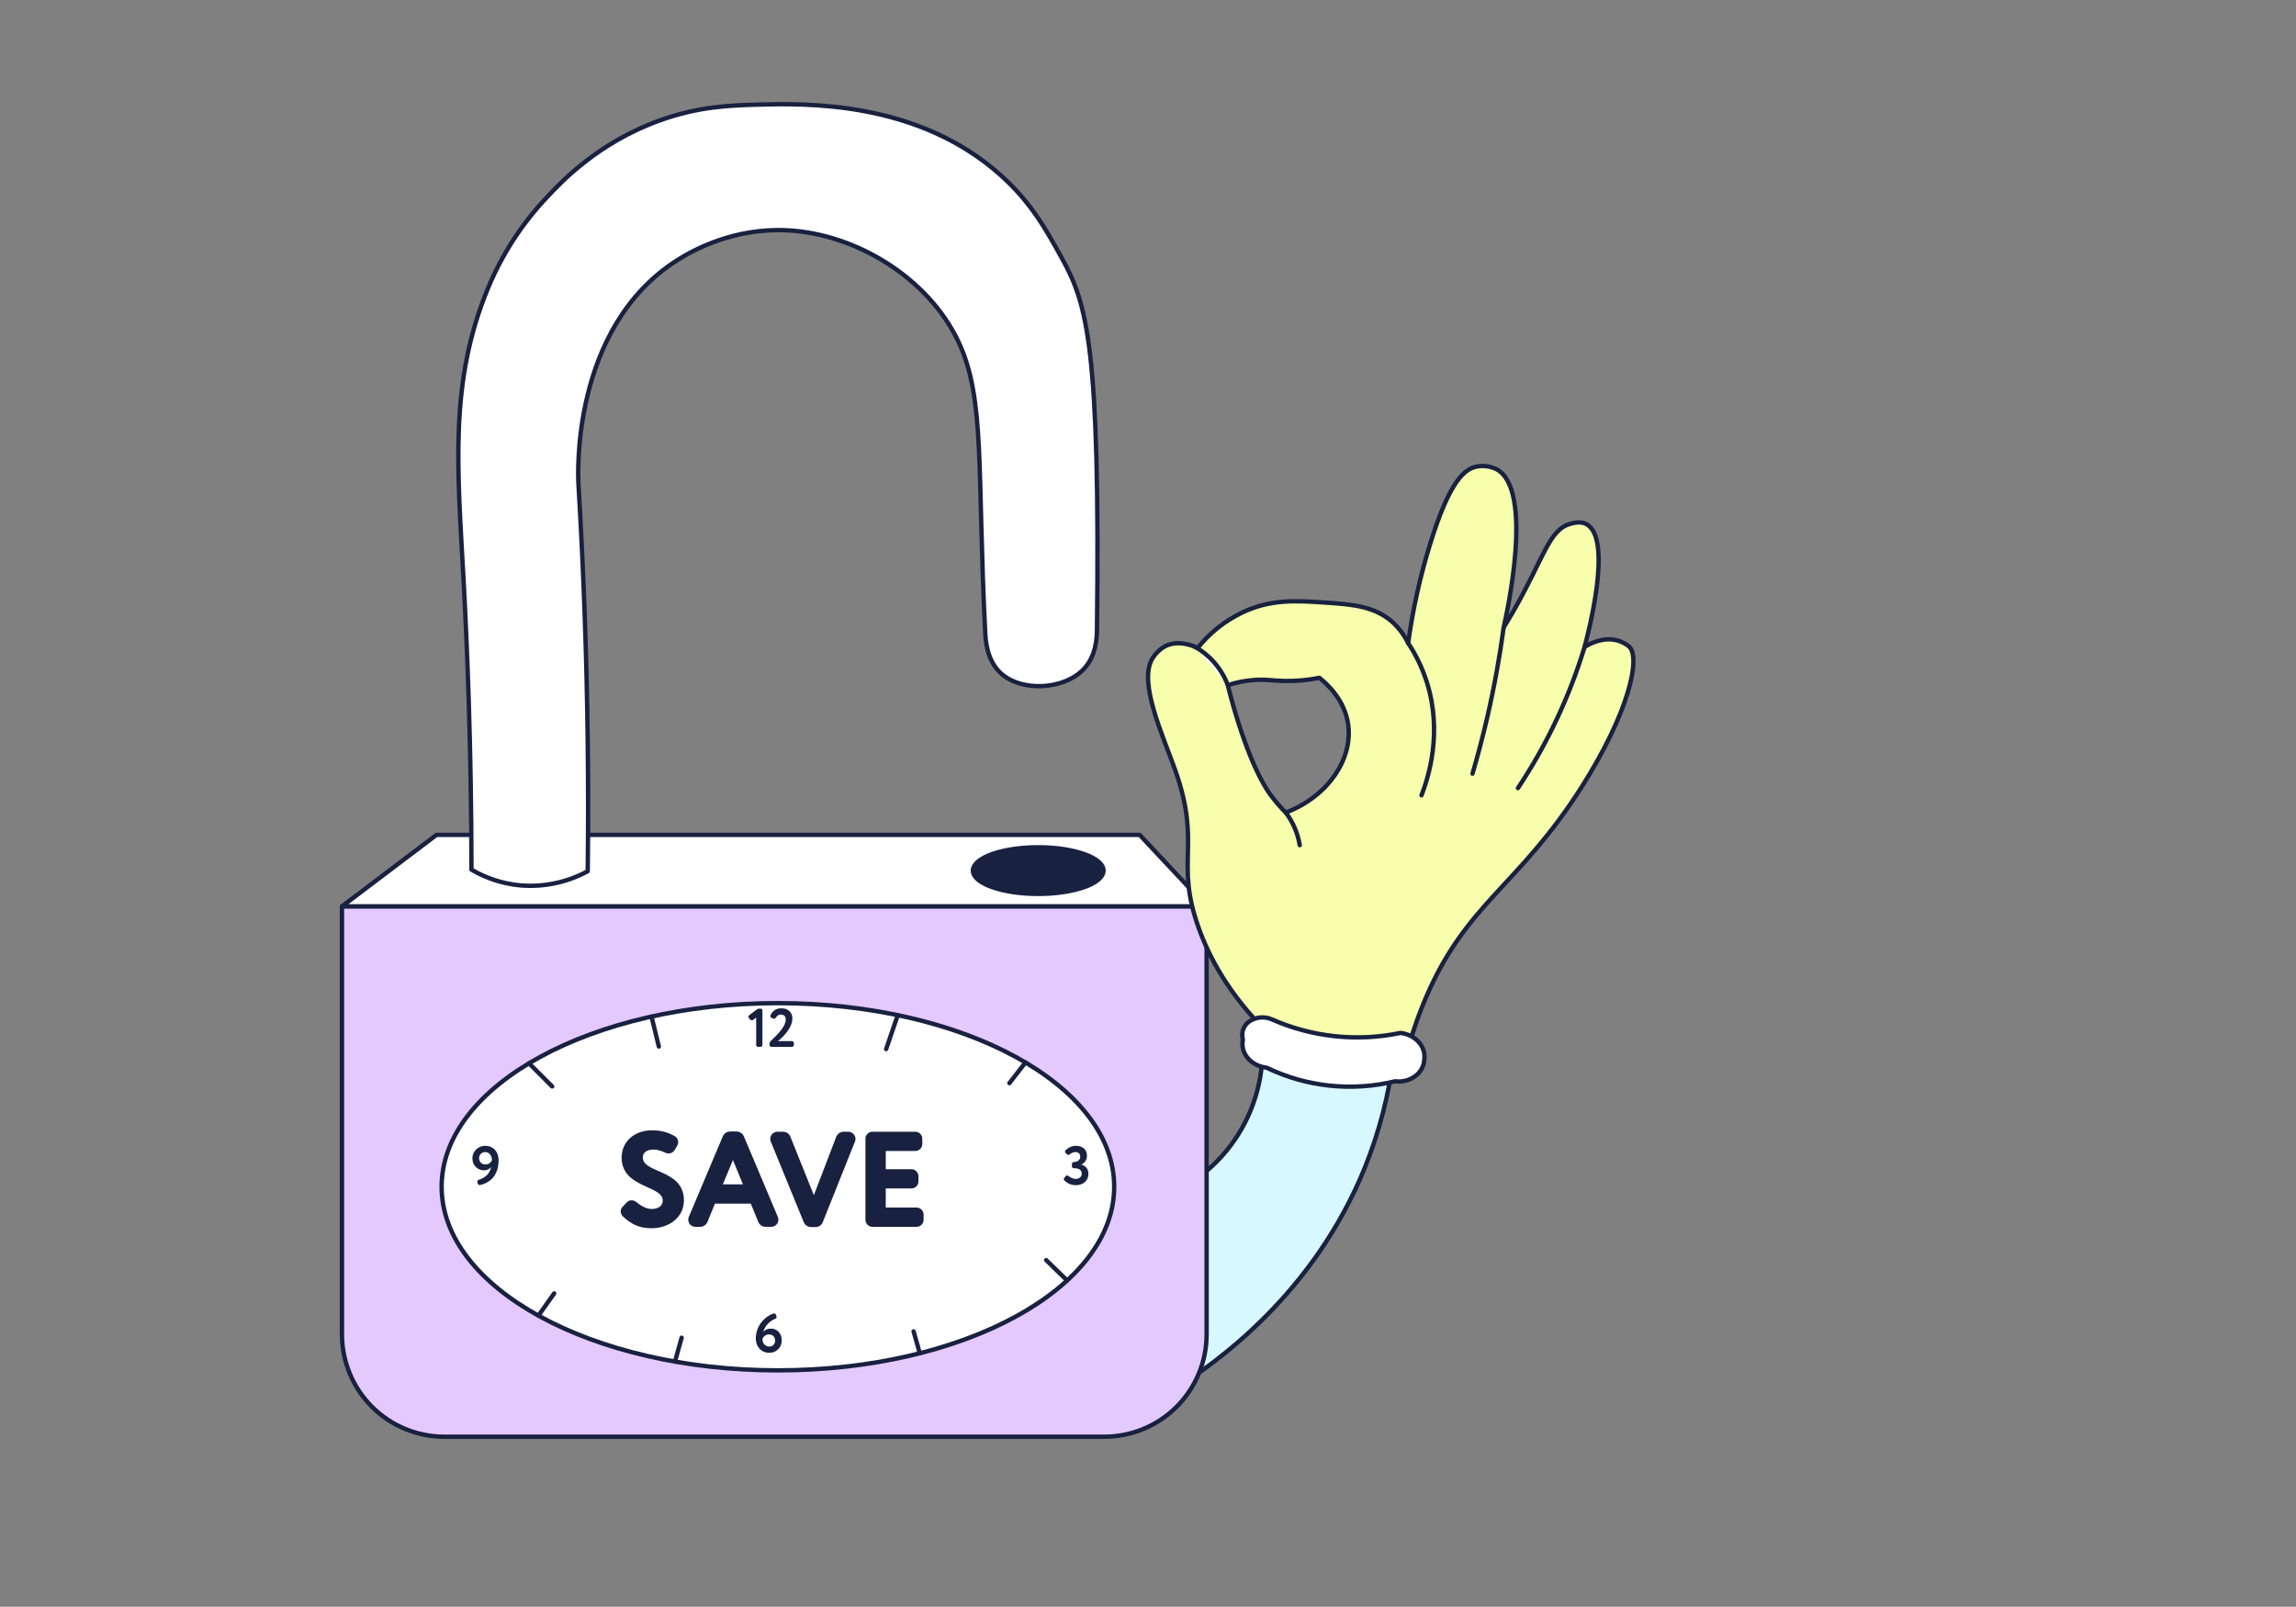 <?xml version="1.0" encoding="UTF-8"?> <svg xmlns="http://www.w3.org/2000/svg" width="1053" height="737" viewBox="0 0 1053 737" fill="none"><rect x="0" y="0" width="1053" height="737" fill="#808080" stroke="none"/> <g clip-path="url(#clip0_686_5408)"> <path d="M529.81 550.47C545.577 545.096 559.017 534.466 567.88 520.362C576.742 506.258 580.488 489.537 578.49 473L639.19 484.41C637.031 501.924 632.597 519.083 626 535.45C602.61 593.19 558.35 625 537 638.22C534.613 608.973 532.217 579.723 529.81 550.47Z" fill="#D7F8FF" stroke="#192140" stroke-width="2" stroke-linecap="round" stroke-linejoin="round"></path> <path d="M156.84 415.72H553.38V612.1C553.369 624.541 548.42 636.468 539.621 645.262C530.821 654.056 518.89 658.997 506.45 659H203.78C197.616 659 191.512 657.786 185.817 655.427C180.122 653.068 174.947 649.61 170.588 645.252C166.229 640.893 162.772 635.718 160.413 630.023C158.054 624.328 156.84 618.224 156.84 612.06V415.72Z" fill="#E4C9FE" stroke="#192140" stroke-width="2" stroke-linecap="round" stroke-linejoin="round"></path> <path d="M156.84 415.72L200.19 382.94H522.67C532.91 393.873 543.147 404.8 553.38 415.72H156.84Z" fill="white" stroke="#192140" stroke-width="2" stroke-linecap="round" stroke-linejoin="round"></path> <path d="M506.09 399.33C506.09 405.24 492.68 410.02 476.14 410.02C459.6 410.02 446.2 405.24 446.2 399.33C446.2 393.42 459.6 388.63 476.14 388.63C492.68 388.63 506.09 393.42 506.09 399.33Z" fill="#192140" stroke="#192140" stroke-width="2" stroke-linecap="round" stroke-linejoin="round"></path> <path d="M216.23 398.89C216.16 341.47 214.23 296.13 212.62 266.32C209.81 214.77 205.94 175.25 223.87 132.05C230.24 116.675 239.37 102.597 250.81 90.51C257.7 83.08 274.61 65.28 302.69 55.2C320.38 48.85 334.8 48.34 347.36 48C369 47.41 420.65 46 459 80.42C472.89 92.87 479.71 105.23 487.1 118.61C498.53 139.29 504.62 159.21 503.1 288.73C503.05 292.27 502.84 300.53 497.23 306.67C488.29 316.45 468.63 317.54 459.04 308.83C452.61 302.98 452.04 293.92 451.84 290.09C448.08 215.69 451.94 182.97 439.59 156.8C425.76 127.47 392.59 107.22 361.05 105.64C336.55 104.41 317.89 114.71 310.61 119.33C261.52 150.51 265.08 219.04 265.31 222.41C267.58 260.41 269.06 299.82 269.54 340.53C269.78 360.53 269.78 380.223 269.54 399.61C260.068 404.769 249.286 407.027 238.54 406.1C230.666 405.356 223.05 402.895 216.23 398.89Z" fill="white" stroke="#192140" stroke-width="2" stroke-linecap="round" stroke-linejoin="round"></path> <path d="M356.77 628.56C441.949 628.56 511 590.854 511 544.34C511 497.827 441.949 460.12 356.77 460.12C271.591 460.12 202.54 497.827 202.54 544.34C202.54 590.854 271.591 628.56 356.77 628.56Z" fill="white" stroke="#192140" stroke-width="2" stroke-linecap="round" stroke-linejoin="round"></path> <path d="M286.21 554.289C285.854 554.645 285.675 555.121 285.675 555.597C285.675 556.251 285.973 556.905 286.448 557.321C290.55 561.125 294.236 562.374 298.754 562.374C306.542 562.374 312.666 557.618 312.666 550.603C312.666 536.751 293.82 539.486 293.82 530.865C293.82 528.131 296.02 526.288 299.646 526.288C301.43 526.288 303.391 526.763 305.591 527.833C305.948 528.012 306.304 528.071 306.661 528.071C307.434 528.071 308.147 527.655 308.623 526.882L309.753 524.92C309.931 524.623 310.05 524.266 310.05 523.91C310.05 523.137 309.634 522.364 308.98 522.007C305.829 520.224 302.856 519.451 299.052 519.451C290.966 519.451 286.091 524.683 286.091 530.925C286.091 544.479 304.937 542.458 304.937 550.662C304.937 553.813 302.321 555.537 298.873 555.537C296.555 555.537 293.998 554.408 291.323 552.208C290.847 551.792 290.253 551.554 289.658 551.554C289.123 551.554 288.648 551.732 288.172 552.208L286.21 554.289ZM345.003 551.078L348.689 560.055C349.046 561.066 350.056 561.72 351.126 561.72H353.683C355.05 561.72 356.001 560.65 356.001 559.401C356.001 559.164 355.942 558.866 355.823 558.569L340.247 521.651C339.831 520.64 338.82 519.986 337.75 519.986H334.897C333.827 519.986 332.816 520.64 332.4 521.651L316.824 558.569C316.705 558.866 316.645 559.164 316.645 559.401C316.645 560.65 317.597 561.72 318.964 561.72H321.104C322.174 561.72 323.185 561.066 323.542 560.055L327.228 551.078H345.003ZM336.145 529.439L342.209 544.242H330.022L336.145 529.439ZM361.566 521.77C361.209 520.759 360.199 520.105 359.129 520.105H356.572C355.264 520.105 354.254 521.175 354.254 522.364C354.254 522.661 354.313 522.959 354.432 523.256L369.532 560.174C369.948 561.185 370.959 561.839 372.029 561.839H373.991C375.061 561.839 376.072 561.185 376.428 560.174L391.172 523.256C391.291 522.959 391.35 522.721 391.35 522.424C391.35 521.235 390.34 520.105 388.972 520.105H386.892C385.822 520.105 384.87 520.818 384.454 521.77L373.278 550.96L361.566 521.77ZM422.585 557.083C422.585 555.894 421.574 554.883 420.385 554.883H405.225V544.123H418.007C419.196 544.123 420.207 543.112 420.207 541.923V539.486C420.207 538.297 419.196 537.286 418.007 537.286H405.225V526.942H419.791C420.98 526.942 421.99 525.931 421.99 524.742V522.305C421.99 521.116 420.98 520.105 419.791 520.105H400.113C398.924 520.105 397.913 521.116 397.913 522.305V559.52C397.913 560.709 398.924 561.72 400.113 561.72H420.385C421.574 561.72 422.585 560.709 422.585 559.52V557.083Z" fill="#192140"></path> <path d="M286.21 554.289L286.917 554.996C286.924 554.989 286.931 554.982 286.938 554.975L286.21 554.289ZM286.448 557.321L287.128 556.587C287.121 556.581 287.114 556.574 287.107 556.568L286.448 557.321ZM305.591 527.833L306.038 526.939L306.028 526.934L305.591 527.833ZM308.623 526.882L309.475 527.406C309.48 527.398 309.485 527.39 309.49 527.381L308.623 526.882ZM309.753 524.92L308.895 524.406C308.892 524.411 308.889 524.416 308.886 524.421L309.753 524.92ZM308.98 522.007L308.487 522.878C308.492 522.88 308.496 522.883 308.501 522.885L308.98 522.007ZM291.323 552.208L290.664 552.961C290.672 552.967 290.68 552.974 290.688 552.98L291.323 552.208ZM288.172 552.208L287.465 551.501C287.458 551.508 287.451 551.515 287.445 551.522L288.172 552.208ZM285.503 553.582C284.947 554.138 284.675 554.874 284.675 555.597H286.675C286.675 555.368 286.761 555.153 286.917 554.996L285.503 553.582ZM284.675 555.597C284.675 556.534 285.094 557.464 285.79 558.073L287.107 556.568C286.851 556.345 286.675 555.967 286.675 555.597H284.675ZM285.768 558.054C290.053 562.029 293.982 563.374 298.754 563.374V561.374C294.49 561.374 291.047 560.222 287.128 556.587L285.768 558.054ZM298.754 563.374C306.906 563.374 313.666 558.342 313.666 550.603H311.666C311.666 556.894 306.179 561.374 298.754 561.374V563.374ZM313.666 550.603C313.666 546.878 312.385 544.203 310.44 542.192C308.532 540.22 306.024 538.93 303.654 537.861C301.21 536.758 298.994 535.917 297.317 534.805C295.703 533.733 294.82 532.557 294.82 530.865H292.82C292.82 533.484 294.293 535.198 296.212 536.471C298.069 537.703 300.564 538.661 302.832 539.684C305.173 540.74 307.377 541.902 309.002 543.583C310.59 545.224 311.666 547.402 311.666 550.603H313.666ZM294.82 530.865C294.82 529.791 295.24 528.938 295.998 528.332C296.777 527.708 297.992 527.288 299.646 527.288V525.288C297.673 525.288 295.975 525.789 294.748 526.77C293.5 527.769 292.82 529.205 292.82 530.865H294.82ZM299.646 527.288C301.247 527.288 303.059 527.714 305.154 528.733L306.028 526.934C303.723 525.813 301.612 525.288 299.646 525.288V527.288ZM305.144 528.728C305.67 528.991 306.187 529.071 306.661 529.071V527.071C306.421 527.071 306.225 527.033 306.038 526.939L305.144 528.728ZM306.661 529.071C307.827 529.071 308.842 528.434 309.475 527.406L307.771 526.358C307.452 526.877 307.041 527.071 306.661 527.071V529.071ZM309.49 527.381L310.619 525.419L308.886 524.421L307.756 526.383L309.49 527.381ZM310.61 525.435C310.863 525.014 311.05 524.481 311.05 523.91H309.05C309.05 524.052 308.999 524.233 308.895 524.406L310.61 525.435ZM311.05 523.91C311.05 522.816 310.472 521.682 309.459 521.129L308.501 522.885C308.795 523.046 309.05 523.457 309.05 523.91H311.05ZM309.472 521.137C306.165 519.265 303.022 518.451 299.052 518.451V520.451C302.691 520.451 305.492 521.183 308.487 522.878L309.472 521.137ZM299.052 518.451C290.477 518.451 285.091 524.07 285.091 530.925H287.091C287.091 525.296 291.456 520.451 299.052 520.451V518.451ZM285.091 530.925C285.091 534.581 286.376 537.241 288.314 539.265C290.217 541.252 292.718 542.59 295.089 543.705C297.531 544.853 299.754 545.734 301.438 546.856C303.073 547.944 303.937 549.09 303.937 550.662H305.937C305.937 548.132 304.445 546.454 302.547 545.191C300.698 543.96 298.208 542.961 295.94 541.895C293.599 540.795 291.389 539.585 289.758 537.882C288.163 536.216 287.091 534.046 287.091 530.925H285.091ZM303.937 550.662C303.937 551.927 303.428 552.85 302.593 553.485C301.728 554.143 300.444 554.537 298.873 554.537V556.537C300.75 556.537 302.498 556.069 303.803 555.077C305.138 554.062 305.937 552.549 305.937 550.662H303.937ZM298.873 554.537C296.877 554.537 294.54 553.559 291.958 551.436L290.688 552.98C293.456 555.257 296.232 556.537 298.873 556.537V554.537ZM291.982 551.455C291.342 550.896 290.518 550.554 289.658 550.554V552.554C289.988 552.554 290.353 552.688 290.664 552.961L291.982 551.455ZM289.658 550.554C288.846 550.554 288.119 550.847 287.465 551.501L288.879 552.915C289.176 552.618 289.401 552.554 289.658 552.554V550.554ZM287.445 551.522L285.483 553.603L286.938 554.975L288.9 552.894L287.445 551.522ZM345.003 551.078L345.928 550.699C345.774 550.323 345.409 550.078 345.003 550.078V551.078ZM348.689 560.055L349.632 559.723C349.626 559.707 349.62 559.691 349.614 559.676L348.689 560.055ZM355.823 558.569L356.751 558.198C356.749 558.192 356.747 558.186 356.744 558.18L355.823 558.569ZM340.247 521.651L339.322 522.031L339.326 522.039L340.247 521.651ZM332.4 521.651L333.321 522.039L333.324 522.031L332.4 521.651ZM316.824 558.569L315.902 558.18C315.9 558.186 315.898 558.192 315.895 558.198L316.824 558.569ZM323.542 560.055L322.617 559.676C322.61 559.691 322.604 559.707 322.599 559.723L323.542 560.055ZM327.228 551.078V550.078C326.822 550.078 326.457 550.323 326.302 550.699L327.228 551.078ZM336.145 529.439L337.07 529.06C336.917 528.685 336.552 528.439 336.147 528.439C335.742 528.438 335.376 528.682 335.221 529.056L336.145 529.439ZM342.209 544.242V545.242C342.542 545.242 342.854 545.076 343.039 544.799C343.225 544.522 343.261 544.171 343.134 543.863L342.209 544.242ZM330.022 544.242L329.098 543.859C328.97 544.168 329.005 544.52 329.19 544.797C329.376 545.075 329.688 545.242 330.022 545.242V544.242ZM344.078 551.458L347.764 560.435L349.614 559.676L345.928 550.699L344.078 551.458ZM347.746 560.388C348.257 561.835 349.672 562.72 351.126 562.72V560.72C350.441 560.72 349.835 560.297 349.632 559.723L347.746 560.388ZM351.126 562.72H353.683V560.72H351.126V562.72ZM353.683 562.72C355.636 562.72 357.001 561.168 357.001 559.401H355.001C355.001 560.132 354.465 560.72 353.683 560.72V562.72ZM357.001 559.401C357.001 559.014 356.909 558.59 356.751 558.198L354.895 558.941C354.975 559.142 355.001 559.313 355.001 559.401H357.001ZM356.744 558.18L341.168 521.262L339.326 522.039L354.902 558.958L356.744 558.18ZM341.172 521.27C340.598 519.876 339.216 518.986 337.75 518.986V520.986C338.425 520.986 339.064 521.404 339.322 522.031L341.172 521.27ZM337.75 518.986H334.897V520.986H337.75V518.986ZM334.897 518.986C333.431 518.986 332.049 519.876 331.475 521.27L333.324 522.031C333.583 521.404 334.222 520.986 334.897 520.986V518.986ZM331.478 521.262L315.902 558.18L317.745 558.958L333.321 522.039L331.478 521.262ZM315.895 558.198C315.738 558.59 315.645 559.014 315.645 559.401H317.645C317.645 559.313 317.672 559.142 317.752 558.941L315.895 558.198ZM315.645 559.401C315.645 561.168 317.011 562.72 318.964 562.72V560.72C318.182 560.72 317.645 560.132 317.645 559.401H315.645ZM318.964 562.72H321.104V560.72H318.964V562.72ZM321.104 562.72C322.559 562.72 323.974 561.835 324.485 560.388L322.599 559.723C322.396 560.297 321.79 560.72 321.104 560.72V562.72ZM324.467 560.435L328.153 551.458L326.302 550.699L322.617 559.676L324.467 560.435ZM327.228 552.078H345.003V550.078H327.228V552.078ZM335.22 529.818L341.284 544.621L343.134 543.863L337.07 529.06L335.22 529.818ZM342.209 543.242H330.022V545.242H342.209V543.242ZM330.946 544.624L337.069 529.821L335.221 529.056L329.098 543.859L330.946 544.624ZM361.566 521.77L360.623 522.102C360.628 522.116 360.633 522.129 360.638 522.142L361.566 521.77ZM354.432 523.256L353.503 523.627L353.506 523.634L354.432 523.256ZM369.532 560.174L368.607 560.553L368.608 560.555L369.532 560.174ZM376.428 560.174L375.5 559.803C375.495 559.816 375.49 559.829 375.485 559.841L376.428 560.174ZM391.172 523.256L390.244 522.884L390.243 522.885L391.172 523.256ZM384.454 521.77L383.538 521.369C383.532 521.383 383.526 521.397 383.52 521.412L384.454 521.77ZM373.278 550.96L372.35 551.332C372.503 551.714 372.874 551.963 373.286 551.959C373.697 551.956 374.064 551.701 374.212 551.317L373.278 550.96ZM362.509 521.437C361.998 519.99 360.583 519.105 359.129 519.105V521.105C359.814 521.105 360.42 521.528 360.623 522.102L362.509 521.437ZM359.129 519.105H356.572V521.105H359.129V519.105ZM356.572 519.105C354.712 519.105 353.254 520.623 353.254 522.364H355.254C355.254 521.727 355.817 521.105 356.572 521.105V519.105ZM353.254 522.364C353.254 522.798 353.341 523.221 353.503 523.627L355.36 522.884C355.285 522.696 355.254 522.525 355.254 522.364H353.254ZM353.506 523.634L368.607 560.553L370.458 559.796L355.358 522.877L353.506 523.634ZM368.608 560.555C369.182 561.949 370.564 562.839 372.029 562.839V560.839C371.355 560.839 370.715 560.421 370.457 559.794L368.608 560.555ZM372.029 562.839H373.991V560.839H372.029V562.839ZM373.991 562.839C375.446 562.839 376.861 561.954 377.371 560.507L375.485 559.841C375.283 560.416 374.677 560.839 373.991 560.839V562.839ZM377.357 560.545L392.101 523.627L390.243 522.885L375.5 559.803L377.357 560.545ZM392.101 523.627C392.251 523.25 392.35 522.884 392.35 522.424H390.35C390.35 522.558 390.331 522.667 390.244 522.884L392.101 523.627ZM392.35 522.424C392.35 520.699 390.908 519.105 388.972 519.105V521.105C389.771 521.105 390.35 521.77 390.35 522.424H392.35ZM388.972 519.105H386.892V521.105H388.972V519.105ZM386.892 519.105C385.373 519.105 384.092 520.102 383.538 521.369L385.37 522.17C385.649 521.534 386.27 521.105 386.892 521.105V519.105ZM383.52 521.412L372.344 550.602L374.212 551.317L385.388 522.127L383.52 521.412ZM374.206 550.587L362.494 521.397L360.638 522.142L372.35 551.332L374.206 550.587ZM405.225 554.883H404.225C404.225 555.436 404.673 555.883 405.225 555.883V554.883ZM405.225 544.123V543.123C404.673 543.123 404.225 543.57 404.225 544.123H405.225ZM405.225 537.286H404.225C404.225 537.838 404.673 538.286 405.225 538.286V537.286ZM405.225 526.942V525.942C404.673 525.942 404.225 526.389 404.225 526.942H405.225ZM423.585 557.083C423.585 555.342 422.127 553.883 420.385 553.883V555.883C421.022 555.883 421.585 556.446 421.585 557.083H423.585ZM420.385 553.883H405.225V555.883H420.385V553.883ZM406.225 554.883V544.123H404.225V554.883H406.225ZM405.225 545.123H418.007V543.123H405.225V545.123ZM418.007 545.123C419.749 545.123 421.207 543.664 421.207 541.923H419.207C419.207 542.56 418.644 543.123 418.007 543.123V545.123ZM421.207 541.923V539.486H419.207V541.923H421.207ZM421.207 539.486C421.207 537.744 419.749 536.286 418.007 536.286V538.286C418.644 538.286 419.207 538.849 419.207 539.486H421.207ZM418.007 536.286H405.225V538.286H418.007V536.286ZM406.225 537.286V526.942H404.225V537.286H406.225ZM405.225 527.942H419.791V525.942H405.225V527.942ZM419.791 527.942C421.532 527.942 422.99 526.483 422.99 524.742H420.99C420.99 525.379 420.427 525.942 419.791 525.942V527.942ZM422.99 524.742V522.305H420.99V524.742H422.99ZM422.99 522.305C422.99 520.563 421.532 519.105 419.791 519.105V521.105C420.427 521.105 420.99 521.668 420.99 522.305H422.99ZM419.791 519.105H400.113V521.105H419.791V519.105ZM400.113 519.105C398.371 519.105 396.913 520.563 396.913 522.305H398.913C398.913 521.668 399.476 521.105 400.113 521.105V519.105ZM396.913 522.305V559.52H398.913V522.305H396.913ZM396.913 559.52C396.913 561.262 398.372 562.72 400.113 562.72V560.72C399.476 560.72 398.913 560.157 398.913 559.52H396.913ZM400.113 562.72H420.385V560.72H400.113V562.72ZM420.385 562.72C422.127 562.72 423.585 561.262 423.585 559.52H421.585C421.585 560.157 421.022 560.72 420.385 560.72V562.72ZM423.585 559.52V557.083H421.585V559.52H423.585Z" fill="#192140"></path> <path d="M346.795 466.74V479.265C346.795 479.765 347.22 480.19 347.72 480.19H348.745C349.245 480.19 349.67 479.765 349.67 479.265V463.515C349.67 463.015 349.37 462.64 348.87 462.64H348.245C347.645 462.64 347.22 462.915 346.82 463.215L343.595 465.665C343.37 465.84 343.245 466.09 343.245 466.365C343.245 466.565 343.32 466.765 343.445 466.915L344.07 467.665C344.27 467.89 344.545 467.99 344.82 467.99C344.995 467.99 345.195 467.94 345.37 467.815L346.795 466.74ZM364.089 478.44C364.089 477.94 363.664 477.515 363.164 477.515H356.814C358.189 476.39 363.414 471.965 363.414 467.065C363.414 464.74 361.789 462.49 358.464 462.49C355.989 462.49 354.539 463.44 353.389 465.615C353.314 465.74 353.289 465.865 353.289 465.99C353.289 466.315 353.489 466.665 353.789 466.815L354.464 467.165C354.614 467.24 354.789 467.29 354.939 467.29C355.289 467.29 355.589 467.115 355.789 466.79C356.464 465.79 357.114 465.365 358.139 465.365C359.589 465.365 360.364 466.24 360.364 467.64C360.364 470.765 356.639 474.49 353.764 477.215C353.239 477.715 352.914 478.165 352.914 478.74V479.265C352.914 479.765 353.339 480.19 353.839 480.19H363.164C363.664 480.19 364.089 479.765 364.089 479.265V478.44Z" fill="#192140"></path> <path d="M350.025 611.03C350.825 608.005 353.05 605.905 355.525 604.905C355.925 604.755 356.175 604.43 356.175 604.03C356.175 603.93 356.15 603.805 356.1 603.68L355.825 602.955C355.7 602.63 355.4 602.455 355 602.455C354.875 602.455 354.7 602.48 354.55 602.53C350.725 603.93 346.625 608.055 346.625 614.03C346.625 617.555 348.975 620.505 352.875 620.505C355.675 620.505 358.525 618.43 358.525 614.755C358.525 611.555 356.3 609.405 353.625 609.405C351.875 609.405 350.75 610.03 350.025 611.03ZM349.675 614.055C350.125 613.105 351.075 612.08 352.65 612.08C354.5 612.08 355.475 613.355 355.475 614.955C355.475 616.355 354.5 617.63 352.9 617.63C350.8 617.63 349.675 616.055 349.675 614.055Z" fill="#192140"></path> <path d="M493.475 525.565C491.5 525.565 490.075 526.365 488.775 527.49C488.575 527.665 488.45 527.94 488.45 528.215C488.45 528.415 488.525 528.64 488.675 528.79L489.2 529.365C489.4 529.59 489.675 529.715 489.95 529.715C490.175 529.715 490.375 529.64 490.55 529.515C491.375 528.865 492.175 528.44 493.2 528.44C494.7 528.44 495.425 529.315 495.425 530.565C495.425 532.065 494.15 532.965 492.625 532.965C492.025 532.965 491.6 533.39 491.6 533.89V534.915C491.6 535.415 492.025 535.84 492.525 535.84H492.85C494.875 535.84 496.1 536.715 496.1 538.315C496.1 539.64 495.15 540.74 493.275 540.74C492.05 540.74 491 540.115 490 539.365C489.825 539.24 489.625 539.165 489.425 539.165C489.15 539.165 488.9 539.29 488.7 539.515L488.1 540.29C487.95 540.44 487.9 540.665 487.9 540.865C487.9 541.14 488 541.415 488.225 541.59C489.85 542.915 491.175 543.615 493.45 543.615C496.675 543.615 499.175 541.64 499.175 538.415C499.175 536.34 498 534.615 495.825 534.19C497.6 533.39 498.5 531.99 498.5 530.015C498.5 527.265 496.475 525.565 493.475 525.565Z" fill="#192140"></path> <path d="M225.26 535.24C224.61 538.215 222.91 540.04 219.585 541.14C219.21 541.265 218.91 541.615 218.91 542.04C218.91 542.115 218.91 542.19 218.935 542.29L219.11 542.915C219.21 543.315 219.585 543.565 220.01 543.565C220.06 543.565 220.135 543.565 220.21 543.54C225.31 542.365 228.66 538.59 228.66 532.24C228.66 528.34 226.36 525.565 222.46 525.565C219.66 525.565 216.66 527.715 216.66 531.39C216.66 534.49 218.985 536.815 221.935 536.815C223.41 536.815 224.535 536.24 225.26 535.24ZM225.61 532.215C225.16 533.165 224.21 534.115 222.635 534.115C220.785 534.115 219.71 532.715 219.71 531.19C219.71 529.79 220.835 528.44 222.46 528.44C224.56 528.44 225.61 530.215 225.61 532.215Z" fill="#192140"></path> <path d="M242.61 487.71L253.25 498.34" stroke="#192140" stroke-width="2" stroke-linecap="round" stroke-linejoin="round"></path> <path d="M298.8 466.27L302.16 480.02" stroke="#192140" stroke-width="2" stroke-linecap="round" stroke-linejoin="round"></path> <path d="M246.93 603.46L254.15 593.27" stroke="#192140" stroke-width="2" stroke-linecap="round" stroke-linejoin="round"></path> <path d="M309.56 624.54L312.61 613.59" stroke="#192140" stroke-width="2" stroke-linecap="round" stroke-linejoin="round"></path> <path d="M421.84 620.71L419 610.69" stroke="#192140" stroke-width="2" stroke-linecap="round" stroke-linejoin="round"></path> <path d="M489.41 587.33L479.81 578" stroke="#192140" stroke-width="2" stroke-linecap="round" stroke-linejoin="round"></path> <path d="M470.3 487.33L462.94 496.82" stroke="#192140" stroke-width="2" stroke-linecap="round" stroke-linejoin="round"></path> <path d="M411.73 465.63L406.4 481.19" stroke="#192140" stroke-width="2" stroke-linecap="round" stroke-linejoin="round"></path> <path d="M747 296.42C745.53 295.286 743.871 294.419 742.1 293.86C735.36 291.86 729 295.33 726.71 296.75C728.26 291.01 739.99 246.65 727.43 240.35C724.9 239.08 722.16 239.76 720.51 240.17C710.32 242.71 708.2 255.86 693.91 280.62C692.09 283.78 690.54 286.3 689.6 287.81C690.94 282.03 703.89 224.13 686.15 215.13C683.329 213.793 680.147 213.413 677.09 214.05C672.01 215.13 665.09 219.73 655.92 249.41C651.313 264.306 647.932 279.553 645.81 295C644.241 291.696 642.097 288.696 639.48 286.14C631.22 278.14 620.67 277.26 608.18 276.42C594.26 275.49 582.74 274.72 569.59 281.01C561.687 284.83 554.74 290.373 549.26 297.23C547.62 296.43 540.76 293.29 534.5 296.34C531.945 297.743 529.822 299.818 528.36 302.34C522.02 313.34 533.67 338.09 539.09 353.56C551.15 387.96 538.73 394.72 549.7 425.49C554.16 437.98 562.81 455.38 581.44 473.77L645.37 482.71C647.673 473.848 650.662 465.179 654.31 456.78C672.91 413.93 696.64 406.26 725.47 360.84C746.88 327.11 752.84 301.32 747 296.42ZM589.68 372.71C587.336 370.367 585.158 367.864 583.16 365.22C581.16 362.55 575.37 354.52 568.16 332.14C566.74 327.71 564.91 321.63 563.09 314.28C567.153 312.94 571.371 312.127 575.64 311.86C580.89 311.54 583.64 312.22 588.92 312.35C594.35 312.465 599.777 311.979 605.1 310.9C608.27 313.4 616.7 320.78 618.3 332.32C620.52 348.05 609.15 365.31 589.68 372.71Z" fill="#F7FFAC" stroke="#192140" stroke-width="2" stroke-linecap="round" stroke-linejoin="round"></path> <path d="M596.09 387.67C595.195 382.226 592.996 377.079 589.68 372.67Z" fill="#F7FFAC"></path> <path d="M596.09 387.67C595.195 382.226 592.996 377.079 589.68 372.67" stroke="#192140" stroke-width="2" stroke-linecap="round" stroke-linejoin="round"></path> <path d="M651.94 364.79C655.14 356.49 661.67 336.01 654.4 312.96C652.387 306.59 649.496 300.531 645.81 294.96" fill="#F7FFAC"></path> <path d="M651.94 364.79C655.14 356.49 661.67 336.01 654.4 312.96C652.387 306.59 649.496 300.531 645.81 294.96" stroke="#192140" stroke-width="2" stroke-linecap="round" stroke-linejoin="round"></path> <path d="M675.33 354.87C677.66 346.87 679.89 338.51 681.94 329.71C685.37 314.92 687.85 300.89 689.62 287.81" fill="#F7FFAC"></path> <path d="M675.33 354.87C677.66 346.87 679.89 338.51 681.94 329.71C685.37 314.92 687.85 300.89 689.62 287.81" stroke="#192140" stroke-width="2" stroke-linecap="round" stroke-linejoin="round"></path> <path d="M696.17 361.48C709.451 341.505 719.747 319.699 726.73 296.75Z" fill="#F7FFAC"></path> <path d="M696.17 361.48C709.451 341.505 719.747 319.699 726.73 296.75" stroke="#192140" stroke-width="2" stroke-linecap="round" stroke-linejoin="round"></path> <path d="M547.81 296.55C554.855 300.456 560.282 306.741 563.12 314.28Z" fill="white"></path> <path d="M547.81 296.55C554.855 300.456 560.282 306.741 563.12 314.28" stroke="#192140" stroke-width="2" stroke-linecap="round" stroke-linejoin="round"></path> <path d="M570 476.71L569.87 477.93C569.25 483.72 574.19 489 580.87 489.71C599.218 498.57 620.075 500.776 639.87 495.95C643.006 496.377 646.187 495.605 648.78 493.79C649.963 493.003 650.963 491.97 651.712 490.762C652.46 489.555 652.941 488.2 653.12 486.79L653.25 485.57C653.86 479.77 648.92 474.5 642.25 473.79C622.413 477.923 601.78 475.738 583.25 467.54C581.542 466.803 579.672 466.521 577.823 466.722C575.974 466.924 574.209 467.602 572.7 468.69C571.493 469.598 570.589 470.85 570.107 472.282C569.625 473.713 569.588 475.257 570 476.71Z" fill="white" stroke="#192140" stroke-width="2" stroke-linecap="round" stroke-linejoin="round"></path> </g> <defs> <clipPath id="clip0_686_5408"> <rect width="1053" height="737" fill="white"></rect> </clipPath> </defs> </svg> 
